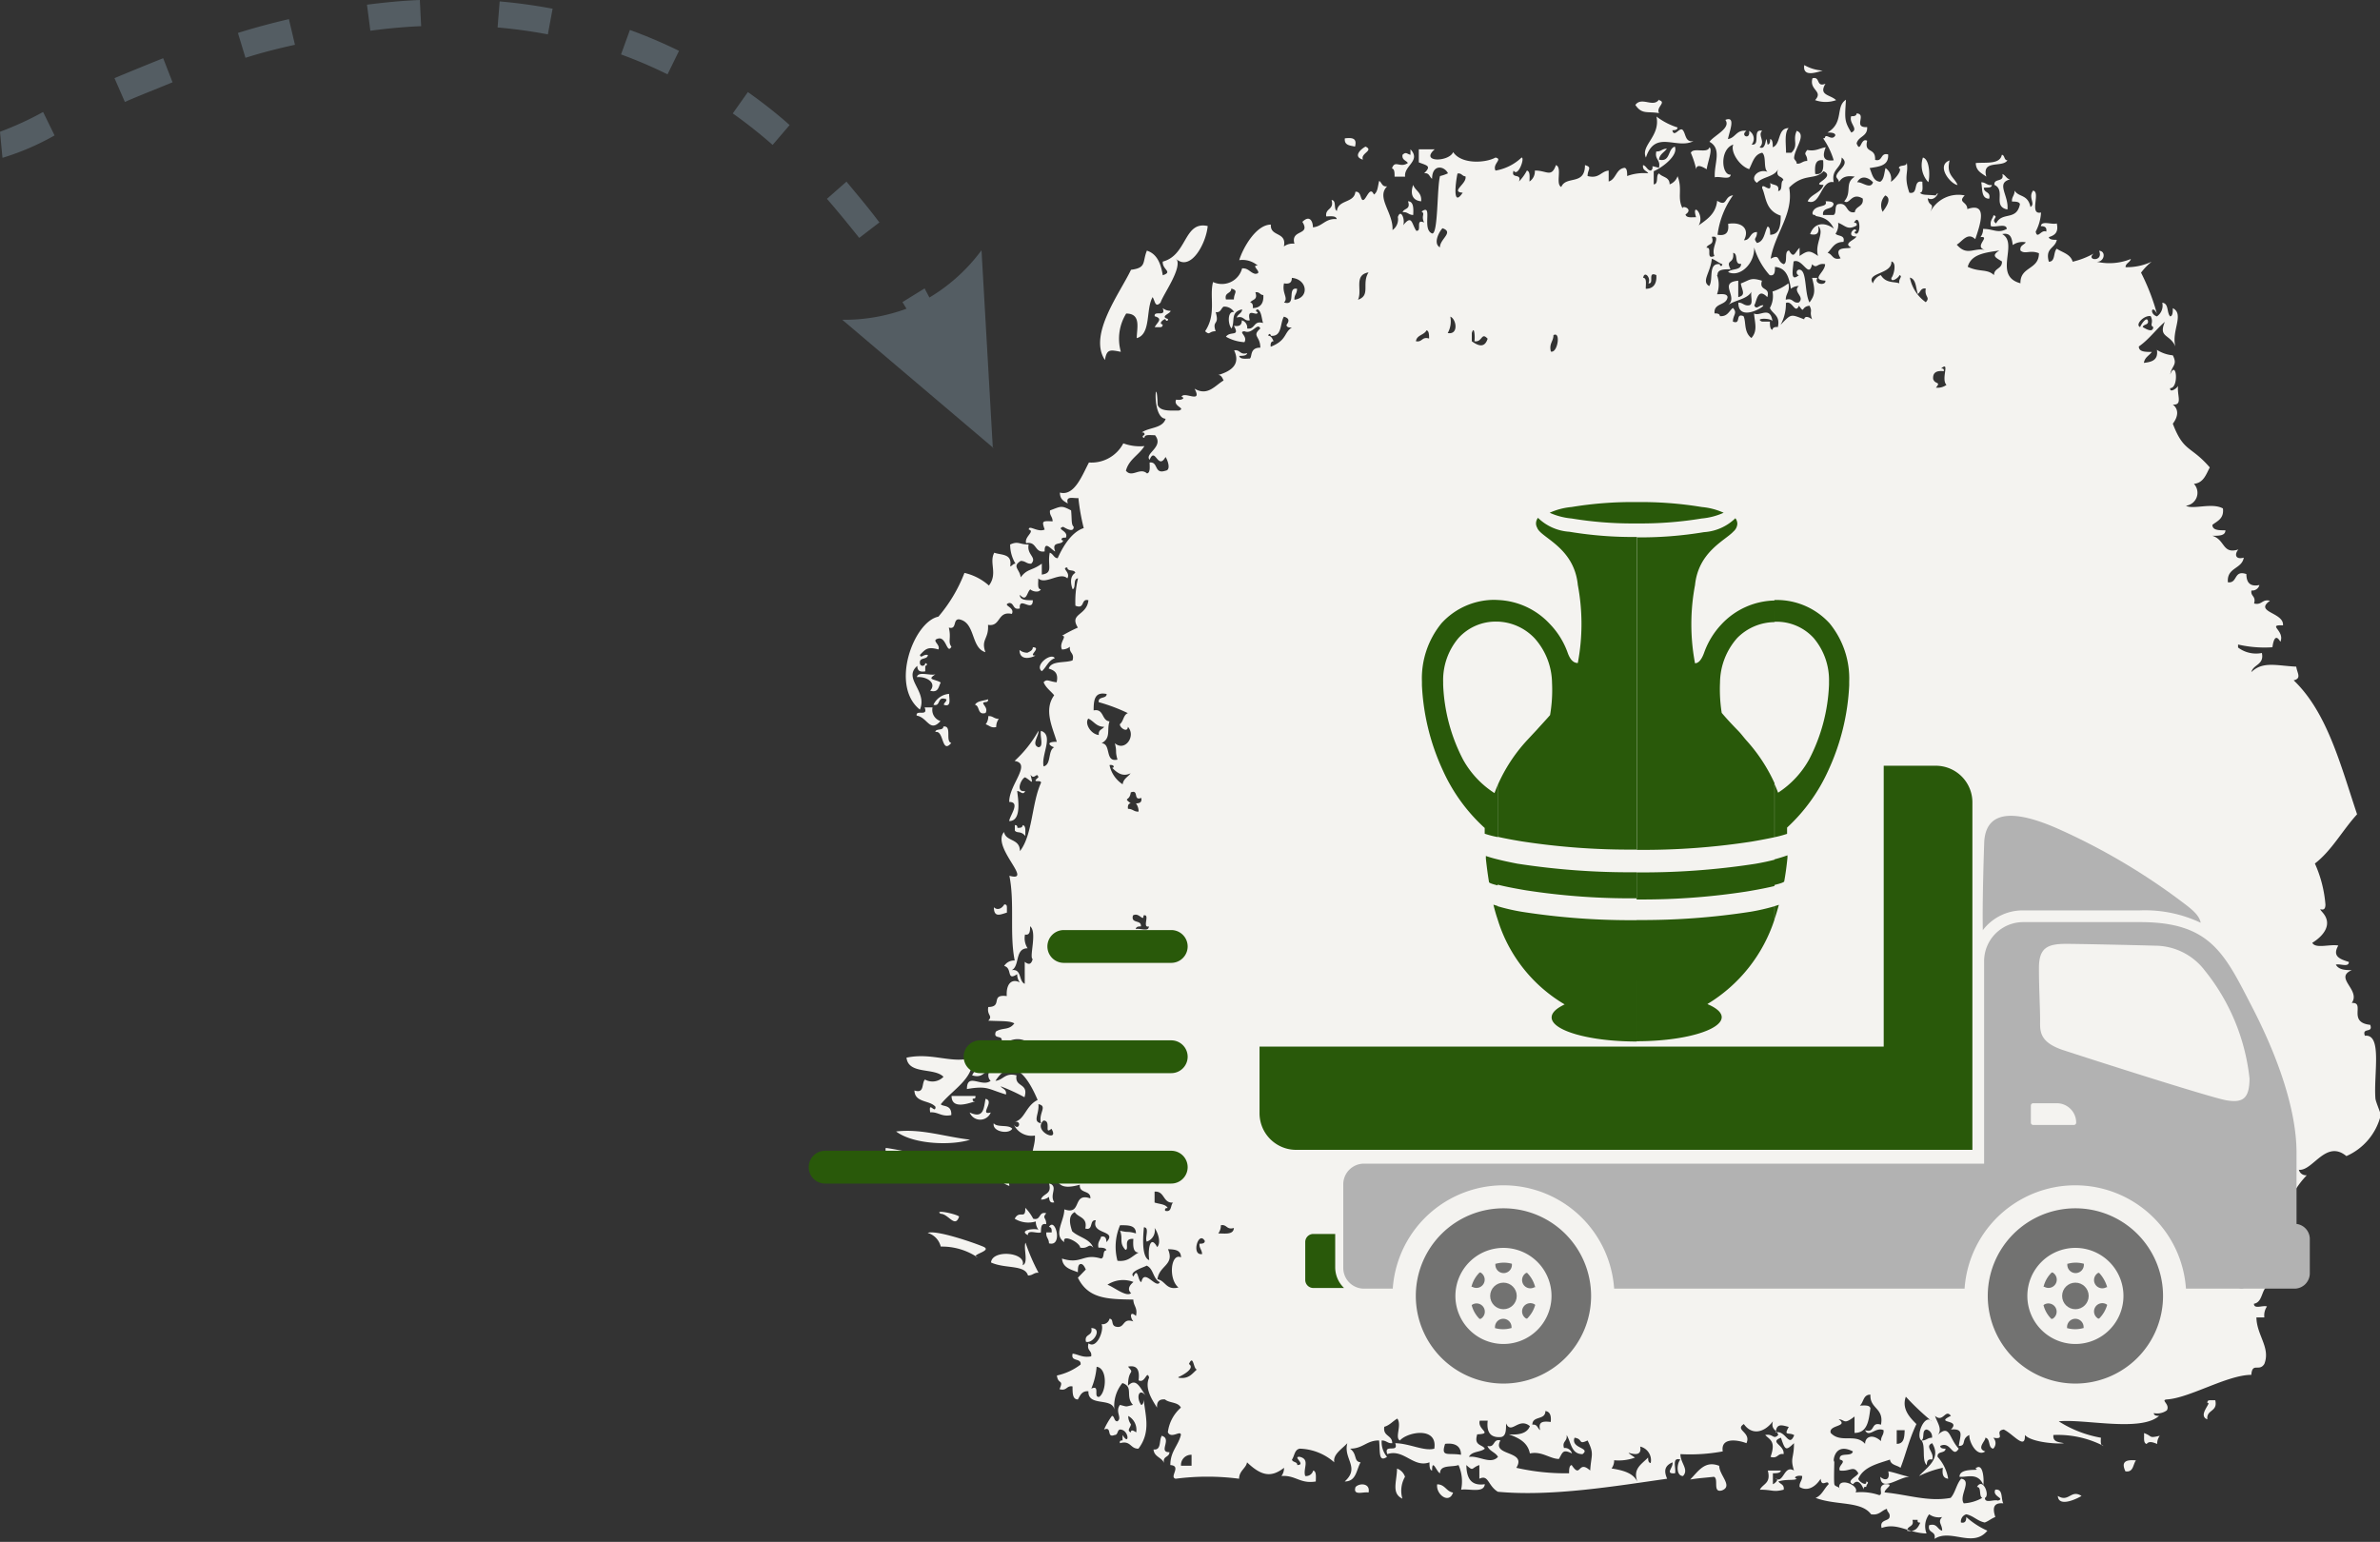 <svg xmlns="http://www.w3.org/2000/svg" viewBox="0 0 182.76 118.42"><rect x="0" y="0" width="182.76" height="118.42" fill="#333333" stroke="none"/><defs><style>.cls-1{fill:#f4f3f0;}.cls-1,.cls-2,.cls-3,.cls-4,.cls-6{fill-rule:evenodd;}.cls-2{fill:#29590a;}.cls-3{fill:#b2b2b2;}.cls-4,.cls-5{fill:#727271;}.cls-6{fill:#545d63;}</style></defs><title>Ресурс 2</title><g id="Слой_2" data-name="Слой 2"><g id="description"><path class="cls-1" d="M141,7.69a2.42,2.42,0,0,1-1.62,0c.66-.71-.47-.75-.2-1.68.63-.16.25.72,1,.42-.56.91.38.83.81,1.26ZM72.24,84.8c.13.22.85,0,.81.84-.76.16-1-.26-1.62-.21-.15-.92.4.17.41-.42-.43-.53-1.6-.3-1.62-1.26.8.27.53-.58.81-.84a1.17,1.17,0,0,0,1.42-.21c-.71-.73-2.69-.15-2.84-1.47,2-.42,3.47.5,5.07,0,.14,1.6-1.52,2.44-2.43,3.57ZM127.4,7.69c.6.18-.26.53,0,1-.88-.16-1.31.13-1.82-.63.48-.67,1.38.24,1.82-.42Zm-56.17,87c.63-.25,3.44.71,4.26,1.05s-1.11.62-.41.84a4.88,4.88,0,0,0-2.84-.84,1.45,1.45,0,0,0-1-1.05Zm1-1.47c-.53-.35,1.16,0,1.42.21-.31.94-.82-.21-1.42-.21Zm3.45-8.83c-.14.68-.11,1.57-1.22,1.05a.87.87,0,0,0,1.62,0c-.94.25.36-.89-.41-1.05Zm.2-30.68c0,.18-.08.2-.2.21-.52.05.28.36,0,.84-.65.18-.42-.55-.81-.63.17-.31.65-.3,1-.42Zm-3-.42c0,.37.2,1.05-.4.84,0-.17.2-.21.2-.42-.77-.3-.39.58-1,.42a1.43,1.43,0,0,1,1.22-.84ZM70.41,52c.09-.47,1-.09,1.42-.21-.7.45-.05.34.41.63-.18.31-.16.81-.81.63.53-.62-.29-1.1-1-1.05ZM81,50.55c-.5.18-.66.71-1,1-.6-.46.73-1.46,1-1Zm-2-9.88c0-.4.68.25,1.22,0-.22-.66-.21-.67.61-.63,0-.38-.25-.44-.2-.84.85-.31.85-.41,1.62,0,.07.74,0,1.08.2,1.26,0,.52-.69.06-.81,0-.6.18.47.31.2.84-.36-.06-.42.2-.2.21-.08.41-.93,0-.61.84-.24-.06-.84-.93-.81,0-.8.13-.58-.8-1.42-.63-.17-.49.71-.91.2-1.05ZM89.48,24.5c-.23.07-.51.37-.2.42,0,.18-.08.2-.2.21h-.41c.18-.37.68-.65,0-.84-.08-.5.92.12.61-.63a.94.94,0,0,0,.61.21c0,.22-.87.43-.2.63,0,.24-.2.12-.2,0Zm45.83-1.05c.6-.12-1.85,1.45-1.82-.21.36,0,.43.26.81.21s.09-.75.2-1.05c-.35.61-1.28.63-1.83,1.05.89-.63-.78-1.75.81-1.89v1.26c.64-.15.26-.56.2-1.05.72-.27.74-.48,1.62-.21-.26.83.67.43.41,1.26-.76-.79-.81.36-1,.63.15.37.37,0,.61,0Zm-45-3.57c1.11,1,2.3-1.14,2.43-2.52-1.85-.41-1.55,2.24-3.45,2.73-.06.62.81.78,0,1.05-.15-.9-.44-1.64-1.22-1.89-.36.87,0,1.32-1.22,1.47-.86,1.81-3.3,5-2,6.93.13-.89.45-.77,1.22-.63a3.68,3.68,0,0,1,.41-2.94c1.18,0,.81,1.16.81,1.89,1.12-.31.68-2.23,1.22-3.15.2.33.19.84.61.42.19-.63,1.69-2.65,1.22-3.36ZM152.14,14c.36,0,.43.26.81.21,0,.25-.37.18-.61.21,0,.42.55.27.41.84-.62,0-.51-.74-.61-1.26Zm-2.43-1.68c-.28,1.13.38,1.29.61,1.89-.56-.08-1.67-1.5-.61-1.89Zm-18.45-1c.29.11-.16,1.22-.2,1.68-.12-.06-.78-.52-.81,0a6.77,6.77,0,0,0-.41-1.26c.17-.45,1.29.08,1.42-.42ZM128.41,10c.16,0,.4,0,.41-.21a5.25,5.25,0,0,1-1.62-.84c.32,1.52-1.24,2.22-.81,3.15.71-2.17,2.35-.6,3.65-1.26-.64.1-.57-.53-.81-.84s-.68.63-.81,0ZM86.84,109.38c0,.25-.36.48,0,.63,0-.25.22-.13.41,0a1.21,1.21,0,0,0-.61-1.26,1,1,0,0,0,.2.63Zm59.62,8.19c.64.1.83-.26,1-.63-.12,0-.24,0-.2-.21h-.4c.15.57-.4.42-.41.84Zm-55.77-5h.81v-.84a.78.78,0,0,0-.81.84Zm34.88-.63a3.68,3.68,0,0,1-1.62.21,1,1,0,0,1-.2.63c.88.14,1.69.35,2,1.05-.39-1,.25-1.33.81-1.89,0,.16,0,.41.2.42a1.08,1.08,0,0,0-.81-1.26c.24,1.26-1.77-.09-.41.84Zm-13.38-.21c0-.67-.46-.93-1.22-.84-.35,1.06.22.67,1.22.84Zm33.46-.84c.57,0,.59-.52.61-1.05h-.61v1.05Zm-32.24-.63c-.21.78.43.68.61,1-.33.29-1,.18-1.22.63.73-.12,1.68.62,2.23,0-.19-.36-.67-.43-.81-.84.62.16.39-.58,1-.42-.71,1.23,2.06.74,1.22,2.1a17,17,0,0,0,4.05.42c0-.25,0-.6.2-.63.73,1.1.46-.45,1.42.42.08-1.25.33-1.25-.2-2.31-.76.36-.32-.12-1-.21-.32.84,1.28.75.61,1.26-.88,0-.87-.92-1.22-1.47.08.51-.37.46-.2,1a.56.56,0,0,1,.61.42c-.71-.36-.71-.08-1,.42-.68,0-1.34-.63-2.23-.42-.17-.87-.87-1.2-1.62-1.47.8.06,1.41-.08,1.62-.63-.87-.72-1.42.69-1.83-.21,0,.52,0,1-.41,1.05-.81.06-1.1-.4-1-1.26h-.61c-.2.7,1.07,1-.2,1.05Zm4.26-.84c0-.71,1-.32,1-1.05.36.05.46.36.41.84-.53-.06-1-.07-.81.63-.21-.14-.21-.48-.61-.42Zm26.77,0c.25-1.31-.87-1.2-.81-2.31-.57,0-.51.59-.81.84.3,0,.75-.07.81.21-.13.91-.21,1.89-1.22,1.89v-1.26c-.85.66-.71.25-1.22.21.81.59-.8.41-.61,1.05.77.83,1.9,0,2.64.84,0-.55.57-.8,1.22-.21,0-.4.23-.46.2-.84-.63-.28-1.12.62-1.42,0,.8.27.41-.69,1.22-.42ZM83.8,106.65c.72-.33.12.71.61.63.56-.38.65-2.2-.2-2.31a5.47,5.47,0,0,1-.41,1.68Zm6.69-.84c.8.13,1.05-.31,1.42-.63-.27,0-.26-1.22-.61-.42.5.33-.49.87-.81,1ZM86.84,99.3c-.26-.25-.16-.55.2-.84a2.19,2.19,0,0,0-2,.21c.51.18,1.48,1,1.83.63Zm85-3.15c.56.71.15.75-.41,1.26.42.06.4.56.61.84-.36.12-1.19-.25-1.22.21.83-.16.7.68,1.62.42-.65-1.38.62-1.9.41-2.94a1.28,1.28,0,0,0-1,.21ZM90.49,98.88c-.8-.67-.57-2.69.2-2.31,0-.59-.5-.61-1-.63.53,1.23-.67,1.23-.81,2.31.64.11.65.87,1.62.63Zm-1.42-.42c-.27.6-1.2-1.1-1.42,0-.27,0-.26-1.22-.61-.42-.43-.39,1-.77,1-.84.54.21.49,1,1,1.26Zm3.24-2.1c0-.4-.23-.46-.2-.84.16,0,.4,0,.41-.21-.49-.85-1.08,1.17-.2,1Zm-4.26-1a.9.9,0,0,0,.61-1.05c.26.35.52,1.14.2,1.47-.54-1-.73.18-.61,1-.67-.23-.43-2.23-.41-2.52.44,0,.09.75.2,1.05Zm5.48-.63c.54,0,1.19.12,1.22-.42-.57.17-.53-.3-1-.21a1,1,0,0,1-.2.63Zm-7.71,2.1c.84.1,1.11-.38,1.62-.63-.44,0-.44-.53-.41-1.05-.84-.06-.27.81-.61.84-.51-.57-.16-.82-.41-1.47.72.18.5,0,1.22.21,0-.65-.61-.63-1.22-.63a4.18,4.18,0,0,0-.2,2.73Zm86.39-1c-.51-.2.55-1.08-.41-1.05-.49-.61,1.11.48,1-.42,0-.25-.37-.18-.61-.21.11-.59,1-.39,1.42-.63,0,.68.36.89.2,1.68-.61.14-.71.81-1.62.63ZM88.67,92.36c.36.12.84.11,1,.42-.12,0-.24,0-.2.21.54.14.39-.44.61-.63-.8.06-.62-.9-1.42-.84v.84Zm83.55.84c.86.52,1.78-.46,1.83-1.47,0-.24-.23-.33-.41-.42-.39.87-.15,1.65-1.42,1.89ZM79.74,84.8c.08.76-.48,1.34.2,1.47-.22-.8.54-1.31-.2-1.47Zm1,1.89c.68,1.12-1.48.18-.61-.63.64,0,0,1.14.61.63Zm-3.65-6.51c.35.09,0,.27,0,.63,1,.3.78-.59,1.22-.84.15.48.93,1.41,1.42.84-.86-1.13-1.73-1.25-2.64-.63Zm1.62-8.4a1.41,1.41,0,0,0,.2,1.05c-1,0-.58,1.36-1.22,1.68.79-.12.52.86,1,1.05V73.87c.29.23.49.23.61-.21-.29-.11.37-2.11-.2-2.52,0,.33,0,.73-.41.63Zm8.92-.63c-.16,0-.4,0-.41.21.29-.11,1,.25,1-.21-.55.15.14-1-.41-.84,0,.54-.35-.29-.81,0-.18.67.67.29.61.84Zm-.81-9.45c-.16,0-.24.18-.2.42.38,0,.45.24.81.21a1,1,0,0,0-.2-.63c.25,0,.48-.06.41-.42-.66.26-.15-.68-.81-.42-.08.72-.62.35,0,.84Zm-.61-1.47c.06-.43.41-.56.61-.84-.59.28-1,0-1.42-.42.21,0,.16-.27-.2-.21a2.33,2.33,0,0,0,1,1.47Zm-1.83-3.78c-.06-.41.27-.42.41-.63-.62,0-.79-.44-1.22-.63-.3.37.19,1.2.81,1.26Zm0-2.52a13.44,13.44,0,0,1,2.23.84c-.35.13-.33.63-.61.84-.06.25.59.72.61.21.65.71-.23,1.94-1,1.26.18.74,0,.52.2,1.26-1,.23-.45-1.22-1.22-1.26.75-.41.38-1,.61-1.68-.62-.05-.41-1-1.22-.84,0-.82.08-1.45,1-1.26,0,.4-.67.15-.61.63Zm64.08-24.79c.15.4.61.15.2.63a1.12,1.12,0,0,0,.81-.21c-.45-.44.31-1.88-.41-1.26.12,0,.24,0,.2.21-.53-.06-.87.08-.81.63ZM119.09,27c.52.15.79-1.59.2-1.26,0,.49-.35.62-.2,1.26ZM114.22,26c-.48-.52-.38.31-1,.21.06-.26,0-1.3-.2-.63v.63c.52.38,1,.52,1.22-.21Zm-5.48.21c.49.09.44-.38,1-.21,0-.25,0-.6-.2-.63-.18.37-.75.35-.81.84Zm2.43-.63c.87.15.66-1.09.2-1.26a1.84,1.84,0,0,1-.2,1.26Zm-13.39.63c-.16,0-.24.17-.2.42,1.26-.5,1-1.09,1.62-1.47-.16,0-.4,0-.41-.21.23-.3.22-.51-.2-.63-.31.51-.12,1.55-1,1.47,0-.12-.16-.24-.2,0,.23,0,.32.23.41.42Zm40.76-1.68c.05-.33.44-.15.61,0-.23-.66.06-.56-.2-1.05-.69.08-.33.65-.81,0-.3.69-.5-.44-1-.21a3.36,3.36,0,0,1-.41,1.68c.84-.87.75-.83,1.83-.42ZM96,23.24c.16,0,.24.18.2.42.57,0,.86-.36.81-1-.26,0-.28-.27-.61-.21.23.66-.32.51-.41.84ZM94.14,23h.61c0-.53.39-.66-.2-.84,0,.42-.55.27-.41.84Zm53.74.21c.38-.4-.12-.38,0-1.05-.4-.06-.4.28-.61.42-.16-.47-.12-1.14-.61-1.26a3,3,0,0,0,1.22,1.89ZM98.6,21.76c-.18.77.36,1.12,0,1.47,1,.31.19-1.21,1-1.05,0,.4-.23.46-.2.84,1.16-.15,1-1.57-.2-1.68,0,.38-.2.49-.61.42Zm27.78.42c.57,0,.86-.37.81-1.05-.72-.33-.12.71-.61.63.23-.43-.32-1-.4-.42.3,0,.19.51.2.84Zm-22.1.84c1-.34.26-1.24.81-2.1-1.16.2-.46,1.38-.81,2.1Zm41.57-1.26c-.08-.36.3-.54,0-.63,0,.17-.67.64-.61.21.16-.15.45-1.17,0-1.26.07,1-2,.84-1.42,1.68a1,1,0,0,1,.61-.63c.39.64,1,.48,1.42.63Zm-5.68-.21c.08.41-.92.31-.61-.21h-.41c.24.94.25,1.3-.2,1.89-.41-.8-.17-2.55-.81-2.52-.26.05-.2.42,0,.42-.66.55-.48-.32-.41-1.05.69-.28,1.17,1.37,1.42.21.39.4.37-.12,1,0,0,.63-1.14,1.18,0,1.26Zm-7.91-1.26c-.3-.11-.51-.31-.81-.42-.09,1.06-.83,1.74-.2,2.1.34-.49-.11-1.79.81-1.68,0,.12.16.24.2,0Zm18.86.21c.9.42,1.47.13,2,.63,0-.56.64-.46.61-1.05-.46-.29-.86-.43-.2-.84-1.07.16-2.17.27-2.43,1.26Zm-19.27.63a2.15,2.15,0,0,1,0,1.47c.3,0,.75-.08.81.21-.08.69-1.08.42-1,1.26.16,0,.4,0,.41.21.59.05.7-.4,1-.63.38.4,0,.53,0,1.05.66.26.15-.68.81-.42.22.4,0,1.22.61,1.68.49-.55.27-1.13.2-1.89.43.28,1.26-.63,1.42.63,0-.29-1.46-.29-.81,0h.61c0,.25,0,.6.2.63,0-.16.17-.24.41-.21.21-.91-.42-1-.61-1.47a1.84,1.84,0,0,0,.2-1.26,4.11,4.11,0,0,0,1.22-.63c.15.64-.21.77-.2,1.26.57-.17.52.3,1,.21.51-.44-.51-.82,0-1.26a.93.93,0,0,0-.61.21c-.13-.84-.33-1.61-1.22-1.68,0,.33,0,.73-.41.63A5.59,5.59,0,0,1,134.7,19c.06,1.26-1.12,2.34-2,1.89.26-.29,1-.09,1-.63-.56.09-.19-.78-.61-.84.1.92-.62.45-.2,1.26-.5,0-1,0-1,.42Zm-.81-2.1c.09-.33.64-.18.41-.84.79-.14-.1.8.2,1.47-.72.33-.12-.71-.61-.63Zm24.13,2.73c-2.18-.56-.12-3.07-1.42-3.78.68-.14.74.35.81.84a1.29,1.29,0,0,1,1-.21c-.13.21-.47.22-.41.63.35.32.74-.07,1.42.21,0,1.29-1.45,1-1.42,2.31ZM110.57,19c0-.66,1.1-1.16.2-1.47-.22.21-.76,1.15-.2,1.47Zm32-1.05c.38-.12.21-1.63-.2-.84.12,0,.24,0,.2.21-.71.39-.86,0-1.42-.21a1.21,1.21,0,0,1-.2.84c.19.22.75.07.61.63-.71,0-.87.5-1.22.84.39.09.37.6,1,.42-.61-1,.6-.68.81-.84-.67-.31.34-.59.4-.84-.16,0-.4,0-.4-.21s.33-.5.4-.21c-.11,0-.23.17,0,.21Zm2-1.68c.15-.22.79-1,.2-1.26a1.09,1.09,0,0,0-.2,1.26Zm-32.24-1.47c-1-.07.36-.7.2-1.26-.26,0-.28-.27-.61-.21-.15.71-.39,2.65.4,1.47ZM140,12.31c-.63-.1-.65.45-.61,1.05.63.1.65-.45.61-1.05Zm-.61,4.2c-.12,0-.24,0-.2-.21.22-.63,1.19-.32,1-.84.24,0,.58,0,.61.21-.07.48-.89.2-.81.84h.81c.28-.13,0-.81.41-.84.72-.11.5.74,1.22.63.06-.5.7-.39.61-1.05-.87-.53-1,.52-1.42.21.62-.7,0-1.4.81-1.89-.66-.12-1,.06-1.22.42,0-.21-.16-.25-.2-.42,0-.48,1.11-.93.41-1.47,0,.86-.81.84-.61,1.89-1-.2-1,1.88-2,1.47.26-.57,1-.61,1.22-1.26-1.12,0,1-.59,0-1.05-.65.72-1.5.11-2.64,1.26.37,2-1.1,3.52-1.42,5.46.76-.41.44.2,1,.42.35-.13,0-1,.41-1.05.38.67.43.16.81-.21v.63c.64-.44.78-.44,1.42,0-.29-.94.55-1.8,0-2.31q.18.82-.61.63c.32-.89,1.1-.95,1.82-.42-.47-1-1.31-.88-1.42-1Zm-1.62,93.71c-.41-.25-.83.11-.41-.63-.48-.12-.94-.32-1,.42.78-.19,1,1.23,1.42.21Zm26.57-85.1c.06-.19.55-.92.61-.42,0,.28-.36.19-.41.42.12.06.78.52.81,0-.31-.18.06-.31-.2-.84-.51-.09-1.23.66-.81.84ZM142.61,14c.31-.59.88-.37,1.22,0-.2.59-.86-.06-1.22,0ZM140,10.63a5.85,5.85,0,0,1,.81,1.68c-.92.13-.83-.47-.61-1-.48.07-.76.33-1.42.21-.34.42,0,.27,0,.84-.38,0-.45.24-.81.21,0-.21-.16-.25-.2-.42,0-.69,1-1.82.2-2.1-.34.73.17,1.11-.41,1.68h-.41c0-.66-.14-1.54.2-1.89-.88,0-.57,1.23-1.22,1.47,0-.25,0-.6-.2-.63,0,.16,0,.41-.2.42-.19-1.15,0,.54-.61.21.49-.44-.18-.93.2-1.26-.81-.2-.08,1.17-.81,1.05a.69.69,0,0,0-.2-1.05c.13.74-.73.37-.2,0-.78-.11-.83.54-1.42.63.09-.53.65-1.82-.2-1.47.46.63-.87,1.19-1.22,1.68,1,.55.33,1.71.41,2.73.36-.12,1.19.25,1.22-.21-.7.09-.88-1.93.2-2.31-.24.56.48,1.66,1.22,1.89.26-.5.39-1.14,1-1.26.34.28.07,1.19.41,1.47-.69-.28-1.41.47-.81.84.42-.48,1.33-.44,1.62-1.05-.23.66.32.51.41.84-.28.13,0,.81-.41.84.14-.57-.42-.41-.61-.63.18,1-.67-.14-.61.42.3.62.22,1.7,1.42,2.1,0,.77-.09,1.45-.81,1.47,0-.25,0-.6-.2-.63-.24.45-.25,1.14-.81,1.26-.34-.42,0-.27,0-.84-.57,0-.47.63-1,.63.45-.84-.12-1.44-1.22-1.26q.14,1-.81.84A6.63,6.63,0,0,1,133.08,15c-.72.09-.4.92-1.22.42-.1,1-.78,1.43-1.42,1.89.5-.82-.58-1.88-.2-.63-.3,0-.75.08-.81-.21.69-.46-.4-.76-.2-.42-.48-.86,0-1.48-.41-2.52a1,1,0,0,1-.61.63c0-.59-.57-.53-.81-.84-.28.13,0,.81-.41.84V13.15c.72-.31,1.9-1.24,1.62-1.89-.57.18-.31,1.22-1.22,1,.06-.43.41-.56.61-.84-.38,0-.45.24-.81.21-.15.64.35.62.2,1.26-.87-.23-.26-.1-.61.21-.29,0-.34-.35-.61-.42-.06.41.27.42.4.63a3.69,3.69,0,0,0-1.62.21c0-.25,0-.6-.2-.63-.67.08-.64.88-1.22,1.05v-.84c-.61.06-.72.65-1.62.42,0-.53.39-.66-.2-.84,0,1.6-1.45.78-1.82,1.68-.47-.22.1-1.5-.41-1.68-.35,1-.72.4-1.62.42a.93.93,0,0,1-.41.84c0-.31.07-.78-.2-.84a3.58,3.58,0,0,1-.61.84c.25-.68-.66-.16-.41-.84.33.55.89-1,.61-1a3.81,3.81,0,0,1-2,1c-.26-.52.59-.87,0-1-.78.43-2.63.53-3.25-.42-.32.77-2.59.81-1.42-.21h-1.22v1c.63.25,1,.26.41.84.4-.06.4.28.61.42,0-1.14.94-1,1.22-.42a3,3,0,0,1-.61.21c-.24.86-.14,4.51-.61,4.41-.82-.32.11-2.35-.81-1.68.31.18-.06.31.2.84-.72-.33-.12.71-.61.63-.36-.56-.32-1.26-1-.42.17-.43-.18-1.31-.41-.63a1,1,0,0,1-.41,1c.08-1.33-1.28-2.5-.41-3.36-.4.06-.4-.28-.61-.42-.11.37-.1.87-.41,1.05-.3-.69-.57.36-.81.42s-.14-.7-.61-.63c-.09.88-1.32.59-1.42,1.47-.28-.13,0-.81-.41-.84.22.78-.5.6-.41,1.26.3,0,.75-.08.81.21-.88-.08-1.08.56-1.83.63,0-.41-.22-1-.81-.42.67,1.08-.93.54-.61,1.68a1.11,1.11,0,0,0-.81.21c.24-1.16-1.07-.72-1-1.68-1.13,0-2.14,1.78-2.43,2.73a1.78,1.78,0,0,1,1.42.42c-.63-.06.52.61-.2.63-.39-.09-.51-.45-1-.42a1.6,1.6,0,0,1-2.23,1.05c-.3,1.13.28,2.45-.61,3.78.4.35.26,0,.81,0-.3-.89.32-.41,0-1.47.4.06.4-.28.61-.42a.88.88,0,0,1,.81.42c-.5-.12-.51.89-.2,1.26.3-.57-.13-1.25.81-1.47,0,.3-.33.35-.41.63.57-.17.53.3,1,.21-.26-1.07.59-.22.61-.63-.11,0-.23-.17,0-.21.3.18.29.68.41,1.05-.76-.23-.58.52-1.22.42a.58.58,0,0,0-.41-.63c0,.38-.2.49-.61.42.49.88-.27.37-.61.84a3.23,3.23,0,0,0,1.42.42c.28-.48-.52-.79,0-.84.62.27,1-.72,1.22-.21-.68.61,0,.55,0,1.47-.84,0-.6.71-.81.84-.3,0-.75.08-.81-.21.24,0,.58,0,.61-.21-.57.17-.53-.3-1-.21.47,1-.1,1.56-1.22,1.89.23,0,.32.23.41.42-.65.38-1.22,1.23-2.23.63.64,1.21-.82.15-1,.63.33.07,0,.3-.41.21-.27.53.8.66.2.84-.69,0-1.41.07-1.62-.42-.1-2.79-.52,1,.61,1.05-.23.75-1.27.65-1.83,1.05.12,0,.24,0,.2.21-.11,0-.23.17,0,.21,0-.31.49-.19.81-.21.74.9-.84,1.41-.41,1.89.43-1.05.63.84,1.22-.21.12.13.47,1,0,1.05-.9.3-.53-.71-1.22-.63,0,.31.07.78-.2.84-.55-.5-1.16.37-1.62-.21.23-.88,1-1.2,1.42-1.89a3.67,3.67,0,0,1-1.62-.21,2.76,2.76,0,0,1-2.64,1.47c-.53,1-1.12,2.61-2.23,2.31,0,.53.31.66.61.84-.2-.63.45-.37.81-.42a16.52,16.52,0,0,0,.41,2.31c-1.07.33-1.77,1.79-2,2.31-.29,0-.34-.34-.61-.42-.2,1,.31,1.55-.61,1.68v-.84c-.78.57-1.1.36-1.62,1.05-.08-.65-.69-.82,0-1.26.38,0,.45.24.81.21.47-.49-.37-.68-.2-1.47-.74,0-.78-.29-1.42,0a2.81,2.81,0,0,0,.41,1.47c-.2,0-.24.17-.41.21.18-1-.67-.85-1.22-1.05-.42.78.29,1.59-.41,2.52A4.26,4.26,0,0,0,74.06,44a11.59,11.59,0,0,1-2,3.36c-1.89.38-3.74,5.3-1.42,7.14.61-1.43-1.34-2.38-.2-3.36,0,.38.2.49.61.42v-.42c.11,0,.23-.17,0-.21a.2.2,0,0,1-.41,0c-.06-.49.59-.23.61-.63-.35-.08-.52.31-.61,0,.43-.44.58-.66,1.42-.42.19-.39-.61-.7,0-.84s.66,1.25,1,.63c-.29-.38,0-.64-.2-1.47.65.18.28-.69.81-.63,1.25.25.87,2.19,2,2.52-.36-1,.27-1,.2-2.1,1,.17.7-1.09,1.83-.84.27-.53-.8-.66-.2-.84.4,0,.26.57.81.42-.08-1,1,.36,1-.63-.5,0-1,0-1-.42.54.58.52-.17.81-.42.06.11.63.33.81,0-.3,0-.19-.51-.2-.84.54.53,1.69-.54,2.23,0,.28-.48-.52-.79,0-.84,0,.35.56.12.61.42-.49.29-.31,1-.2,1.26.28-.13,0-.81.41-.84a7.71,7.71,0,0,0-.2,2.1c.77.3.39-.58,1-.42-.13,1.21-1.5,1-.81,2.1a11.18,11.18,0,0,0-1.22.63c.45,0-.26.53,0,1.05a.94.94,0,0,0,.61-.21c-.08.51.37.46.2,1.05-.6.22-1.62,0-1.83.63.42.13.77.32.61,1.05-.59-.06-.75-.29-1,0,.18.44.56.68.81,1-.82,1.12-.12,2.47.2,3.57-1,0-.41.38-.2.42-.5.25-.2,1.33-.81,1.47-.21-.87.81-2.39-.2-2.73-.12.37.25,1.23-.2,1.26-.57-.21.06-.89,0-1.26a9.23,9.23,0,0,1-1.83,2.31c1.35.22-.44,1.84-.41,3.15.91,0,0,1.11,0,1.47,1,0,.66-1.82.61-2.31.24,0,.46.37.61,0-.8.13-.27-1,0-1.05.52.29.64.68.41-.21.29.47.5-.26.61.21-.62.51.23.13.2.42-.72,1.56-.64,4-1.62,5.25,0-1-1.07-.71-1.22-1.47-1,1.15,2.33,3.89.41,3.36.42,2.08,0,4.48.41,6.51a.88.88,0,0,0-.81.42c.66.15.14,1.19,1,.63a1,1,0,0,0,.2.63c-.63-.32-1.06.12-1,1.05-1.31-.16-.27.83-1.42.84-.12.67.38.65,0,1.05,1,.05,1.67,0,2,.21-.42.56-.9.29-1.42.63-.25.68.66.16.41.84-.14.43-1.83.33-1.42.63,1.68-.37.4,1.41,1.42,1.05-.58.65-1.22-.4-1.82-.42.65.8-.08.51-.41,1.26.85.25.89-.34,1.42-.42a.59.59,0,0,0,0,.84c-.67.53-1.82-.67-1.82.63,1.61-.27,1.59,0,3,.42.06-.41-.27-.42-.41-.63a14.13,14.13,0,0,1,1.83.84c.35-1.13-.78-.73-.61-1.68-.9-.23-1,.36-1.62.42,1.48-2.26,2.73.27,3.24,1.47-.94.45-1,1.59-1.83,1.68.71-.13.35.76,0,.21a1.5,1.5,0,0,0,1.62.84c.08.84-.65,2,0,2.73-.14-.71.42-.69.61-1.05.44.15-.46,2.14.41,1.47-.51-.3.55.22.61-.42-.1,1.55,1.15,1.22,1.82,1.05-.07.71.85.38.81,1.05-1.42-.49-.61,1.33-2,.84,0,.91-.88,1.93,0,2.52-.21-.68,1.18,0,1.22.42.65.12.63-.39,1,0-.27-.7-1.13-.79-1.62-1.26-.18-.54-.33-1.19.2-1.47.26.43,1,.38.81,1.26.65.19.28-.69.81-.63-.4,1.13,1.71.73.81,1.68,0-.26-.06-.5-.41-.42-.06.28-.29.4-.2.84.24,0,.58,0,.61.21-.33,0-.11.58-.41.63-1.4-.43-1.49.48-3,0,.06.71.68.84,1.22,1.05,0-.25,0-.6.2-.63s.32.23.41.42l-.61.63c.8,1.62,2.24,1.65,4.26,1.68,0,.49.35.62.2,1.26-.47-.43-.47.09-.2.42-.82-.29-.64.46-1.22.42s-.23-.61-.61-.63a.55.55,0,0,1-.61.42c.21.47-.37,1.94-1,1.47-.17.59.29.54.2,1-.66.12-.94-.14-1.42-.21-.18.67.67.29.61.84a4.57,4.57,0,0,1-1.82.84c.08.72.55.27.2,1.05.57.17.53-.3,1-.21,0,.52,0,1,.41,1,.18-.31.3-.67.81-.63-.05,1.24,1.9.41,2,1.47a2.76,2.76,0,0,1,.61-2.1c.89.3.19,1,.81,1.68-.62.15-.39.15-1,0-.4.54.21,1-.2,1.26-.27,0-.19-.37-.41-.42a5.61,5.61,0,0,0-.61,1.05c.66-.26.15.68.81.42.27,0,.19-.37.41-.42.72,0,.75,1.34.2.42v.42c-.12,0-.24,0-.2.21.84-.24.79.44,1.42.42,1-1.31.5-2.63.41-3.78,0,.16-.05.42-.2.42-.43-.61-.14-1.41.41-.63-.47-.61-.77-1.53-1.42-.84,0-1.35.56-.85,0-1.47.75-.15.9.33.81,1.05.51.28.63-.83.81-.21-.36.82.21,1.68.61,2.31q-.05-.69.61-.63c.33.29,1,.18,1.22.63a3,3,0,0,0-1,1.89c.26.54,1-.2,1,.21-.21.84-.81,1.26-.81,2.31.9.06-.12.93.41,1.05a18.76,18.76,0,0,1,4.87,0c0-.61.54-.81.61-1.26,1.14,1.09,1.89,1.16,2.84.42a1,1,0,0,1-.2.63c1.09-.08,1.43.62,2.64.42,0-.31.07-.78-.2-.84a.56.56,0,0,1-.61.42c-.2-.55.4-1.27-.41-1.47-.63-.06.52.61-.2.63,0-.28-.36-.19-.41-.42.2-.28.19-.78.61-.84a4.2,4.2,0,0,1,2.64,1.05c-.12-.6.56-1,1-1.47-.32,1.21,1,1.86-.2,2.94.9,0,.89-.9,1.22-1.47-.56-.07-.23-.63-.81-1.05,1,0,1.27-.64,2.23-.63.09.84-.07,1.72.61,1.26a1.75,1.75,0,0,1-.41-1.26c.38,0,.45.24.81.21,0-.64-.73-.51-.61-1.26.42-.12.66-.44,1-.63.37.5-.22,1.48.2,1.68.58-.66,2.91-1.09,2.64.63-.77.22-1.9-.4-3-.42.3.8-.91,0-.61.84,1.28-.43,2,1.08,3.24.63,0,.25,0,.6.2.63,0-1,.37.15.61.21,0-.68.92-.45,1.42-.63a3.09,3.09,0,0,1,.2,1.89c.66-.09,1.75.28,1.82-.42-1.1.16-1.4-.51-1.42-1.47.59.53.35.22,1,0v1.05c.72-.35.64.53,1.42,1,4.14.39,9.11-.45,13-1-.27-.62-.18-1,.41-1.26.09.4-.63.91.2.84.09-.4-.28-1.27.41-1.05-.28.27-.35,1.26.2,1.26.47-.51-.21-1-.2-1.68a13.76,13.76,0,0,0,3.25-.21c-.18-1.14,1.24-.86,1.82-.63.39-.85-.93-1-.2-1.47.64.91,1.6.63,2.23-.21-.17.67.32.65.41,1.05-.39.39-.37-.12-1,0,.36.38.84.47.41,1.68.57.17.53-.3,1-.21.1-.7-1.14-.91-.2-1.26.33,1,.38,1,1,.42,0,1.2-.31,1.09,0,2.1-.78-.46-.77,1-1.42.63.31,0,0,.34-.2.42v-.84c.24,0,.58,0,.61-.21h-1c.26,1-.37,1-.61,1.47,1,0,1,.21,1.83,0,.06-.41-.27-.42-.41-.63.6-.2,1.24-.05,1.42-.21-.33-.07,0-.3.41-.21,0,.4-.23.46-.2.84.55.34,1.17.07,1.62-.63.06.73.55,0,.61.42-.35.34-.52.86-1,1.05,1.58.6,3.5.22,4.26,1.26.64.1.79-.3,1.22-.42,0,.27.26.29.2.63s-.79.17-.61.84c1.22-.44,2.08.41,3.45.42a1.51,1.51,0,0,1,.2-1.47,1.28,1.28,0,0,0,1,.21c-.38.4,0,.53,0,1.05-.39-.09-.37-.6-1-.42-.15.65.56.4.41,1.05,1.24-.82,2.95.73,4.06-.63a6.16,6.16,0,0,1-1.62-1.05c0,.26-.06.5-.41.42a.58.58,0,0,1,.41-.63c.56.12.85.52,1.42.63.3-.11.51-.31.81-.42-.17-.53-.26-1.13.61-1.05-.19-.37,0-1.13-.61-1.05-.27.53.8.66.2.84-.29-.12-1,.25-1-.21.41-.18-.16-1.61-.61-.84.38,0,.12.71.41.84a3.24,3.24,0,0,1-1.42.42c-.41-.55.67-1.76-.2-1.89-.36.39-.45,1.08-.81,1.47-1.72.32-3.27-.25-5.07-.42,0-.31.86-.67,0-.63-.59.19-.06.77-.41.84a4.23,4.23,0,0,0-1.82-.21c.36-.59-1.55-1.27-1.22-.21,0-.28-.36-.19-.41-.42s0-1.73,0-1.89c-.09.76-.26-1.49,1.42-.63-.08.47-1.11,0-1,.63.61.14-.19.45,0,.84.8.1,1.05-.44,1.42.21-.07.24-1,.6-.4.84.43-.57.81.33.81.42,0-.13,0-.25.2-.21,0-.24.29-.33,0-.42.06.43-.59,0-.61-.21.4-.91,1.46-1.15,2.43-1.47.06.43.54.42.81.63.43-1.1.62-2.07,1.22-3.36-.49-.49-1.15-1.16-.81-2.1a19.78,19.78,0,0,0,2,1.89c-.54-.63-1.27,1.09-.81,1.47.28-.13,0-.81.41-.84a.57.57,0,0,1,.41.63c-.38,0-.45.24-.81.21.34.42,0,1.56.41,1.89,0-.26.06-.5.41-.42.22-.54-.62-1,0-1.26.76,1.22-.51,1.93-1,2.52a7.7,7.7,0,0,1,1.82-.63c-.06.48,0,.79.41.84a3.27,3.27,0,0,0-.81-1.68c-.06-.48.59-.23.61-.63-.16,0-.4,0-.41-.21.82-.41.94,1,1.42.21-.77-.82-.66-1.92-1.62-1.05.41-.42-.06-1-.2-1.47.63.56.79-.57,1.22,0-1.31.63.82.23,0,1.05,1.08-.1.68.53.61,1.26.62,0,.14-.54.81-.84-.06.45.55,1.74,1.22,1.26-.73-.22.06-.83,0-1.05.42.06.19.78.61.84a.59.59,0,0,0,0-.84c1.07.18,0-.51.81-.63.72.34,1.68,1.63,1.62.42.51.58,2.57.71,3,.63-.39-.09-.87-.08-.81-.63a7.68,7.68,0,0,1,3.85.84c-.24,0-.22-.33-.2-.63a8.86,8.86,0,0,1-3.24-1.26c2-.2,6.29.84,7.71-.42-.16,0-.4,0-.41-.21a1.28,1.28,0,0,0,1-.21c.28-.48-.52-.79,0-.84,1.76-.11,4.62-1.88,6.49-1.89.07-1,.61-.2,1-.84.49-1.25-.59-2.2-.61-3.57h.61a1.21,1.21,0,0,1,.2-.84c-.3-.12-1,.24-1-.21.81-.14.48-1.46,1.42-1.47.06-.41-.27-.42-.41-.63.65-.51.88-1.47,1.42-2.1-.53.06-1,.07-.81-.63a.93.93,0,0,1,.61.21,6.59,6.59,0,0,1,1.83-5.25.56.56,0,0,1-.61-.42c1.06.13,2.07-2.36,3.65-1.05a4.63,4.63,0,0,0,2.64-3.15c0-.14-.38-1-.41-1.26-.15-1.85.55-5-.81-4.83-.25-.68.66-.16.41-.84-1.79-.19-.33-1.76-1.42-1.68.72-1-1.39-1.92,0-2.52-.58,0-1-.05-1.22-.42.29-.11,1,.24,1-.21-.65-.21-1.31-.41-.81-1.26-.62-.13-1.75.27-2-.21.86-.53,1.58-1.41.81-2.31-.53-.62.2.16.2-.63a9.52,9.52,0,0,0-.81-3.15c1.3-1,2.12-2.56,3.24-3.78-1.27-3.8-2.3-7.84-4.87-10.29.64-.15.26-.56.2-1.05-1.49-.07-2.57-.44-3.45.42.15-.61,1-.54.81-1.47a2.29,2.29,0,0,1-1.83-.42V49.5a9,9,0,0,0,2.64.21c.09-.67.28-1,.61-.42.37-.86-1.06-1.32.2-1.26.1-1-2.25-1-1-1.89-.62-.15-.6.36-1.22.21.17-.59-.29-.54-.2-1a.56.56,0,0,0,.61-.42c-.76.16-1-.24-1-.84-1-.34-.65.73-1.42.63-.1-1.15,1.07-1,1.22-1.89-.7.18-.7-.32-.41-.63-1.25.39-1-.74-2-1.05.5,0,1,0,1-.42-.5,0-1,0-1-.42.38-.3.9-.47.81-1.26-.85-.47-2.29.11-2.84-.21a1,1,0,0,0,.61-1.68c.74-.07.93-.72,1.22-1.26-1.47-1.7-2-1.15-2.84-3.36.4-.52.49-1.09,0-1.47.8.06.29-.73.41-1.47,0,.17-.67.64-.61.21.69,0,.48-2.26,0-1.05.12-.7.59-.72.2-1.47a2.71,2.71,0,0,1-1.22-.42c.12.83-.45.93-1,1,.06-.43.41-.56.61-.84-.5,0-1,0-1-.42.77-.53,1.31-1.3,2-1.89-.52,1.23.38.91.81,1.89-.33-1.17.71-2.49-.2-2.94,0,.25,0,.6-.2.63-.28-.27-.09-1-.61-1.05a1,1,0,0,1-.41,1.05c-.61-.2-.38-.95,0-.21a16.64,16.64,0,0,0-1.22-3.15,5,5,0,0,1,.81-.84,4.44,4.44,0,0,1-2,.42c0-.3.33-.35.41-.63a4.39,4.39,0,0,1-2.64.21c.59.06.78-.81.2-.84.37.89-1.06.75-.41.21a6.2,6.2,0,0,1-1.62.63c-.17-.6-.81-.71-1.22-1-.28.27-.09,1-.61,1-.3-1.08.48-1,.61-1.68-.24,0-.58,0-.61-.21.42-.13.77-.33.61-1.05-.36.12-1.19-.25-1.22.21.25,0,.48.06.41.42-.38-.2-.68.63-.81,0a3.54,3.54,0,0,0,.41-1.47c-.95.21,0-1.58-.61-1.68-.4.54.21,1-.2,1.26-.21-1-.89-.73-1.22-1.26,0,.4-.23.46-.2.84.24,0,.58,0,.61.21-.27,1.3-1.36.53-1.83,1.47-.45-.3.26-.51-.2-.63-.06.28-.29.4-.2.84.36.12,1.19-.25,1.22.21-.69.38-1,0-1.82,0a1,1,0,0,1-.2.63c.85-.09-.62.77.41,1-.89-.24-1.43.51-2.23-.42.41-.23.83-1,1.42-.42.37-1.1,1-2.88-.61-2.31,0-.59-.76-.49-.2-1.05a2.42,2.42,0,0,0-2.64,1.26c.35-.78-.12-.33-.2-1.05.63.35,1-.78.61-.21-.72-.07-1,0-1.22-.21.3,0,.19-.51.2-.84-.78-.17-.24,1-1,.84-.45-1.29-.05-1.51-.2-2.31,0,.35-.56.12-.61.42.34.09-.32.9-.61,1.05a1,1,0,0,0-.41-1.05c-.11.37-.1.87-.41,1.05-.56-.05-.62-.62-.81-1.05.69-.12,1.48-.15,1.42-1.05-.62-.16-.39.58-1,.42.05-1-.86-.45-.61-1.47-.51-.28-.49,1-.81.21.13-.57.85-.52.81-1.26-1.13.07,0-1-.81-1.05,0,.16-.17.24-.41.21-.22.54.62,1,0,1.26-.54-.88-.5-1.05-.41-2.52-.83.54-.12,1.76-1.42,2.52.24,0,.58,0,.61.21-.27.51-.75-.23-.81.21ZM138.55,5c-.16,1,1.06.51,1.42.42A3.24,3.24,0,0,1,138.55,5Zm21.29,109.89c-.29.19-1.77.92-1.82,0,.85.53,1-.53,1.82,0ZM110.36,114c.61,0,.69.55,1.22.63-.3.92-1.33.14-1.22-.63Zm-5.27.63c-.38-.09-1.22.29-1-.42.3-.33,1.16-.31,1,.42ZM145,113c.57.11,1.05.31,1.62.42-.76,0-2.18,1.22-2.23,0,.3.3.78.31.61-.42Zm-37.72-.21a1,1,0,0,1,.61.63,2.15,2.15,0,0,0-.2,1.68c-.86-.41-.43-1.29-.41-2.31Zm44.41,0c.62-.55.67.94.61,1.26-.41-1-1.29-.57-1.83-.63,0-.78,1.78-.39,1.22-.63Zm-19.67-.21c0,.73,1.09,1.56.2,1.89-.74.2-.21-.91-.61-1.05-1,.11-1.08.09-1.82.21.62-.63,1.12-1.49,2.23-1.05Zm32-.42c-.24.31-.18.94-.81.84-.31-.67-.07-.92.81-.84Zm-74.83-1.89c.86.21-.29,1.28.61,1.26,0,.42-.55.27-.41.84-.17-.45-.77-.47-.81-1.05.61.08.42-.68.61-1Zm75.44-.21c.69.24.32.42,1.22.21a1,1,0,0,0-.2.63c-.36-.15-.63-.23-.81,0-.28-.07-.17-.53-.2-.84Zm4.87-2.31c0-.18.08-.2.2-.21h.41c.21.92-.69.69-.61,1.47-.79-.3.41-1.35,0-1.26ZM83.8,102c.9,0,.15,1.23-.41,1.05-.15-.65.56-.4.41-1.05Zm-5.07-6.51c-.12.5.25,1.52-.2,1.68.3-1-2.34-1.23-2.43-.21,1.08.5,2.59.15,2.84,1,.38,0,.45-.24.81-.21a15,15,0,0,1-1-2.31Zm1.82-1.26c.49-.81,1.1,1.56,0,1.26,0-.38-.25-.44-.2-.84h.41c0-.24,0-.37-.2-.42Zm-1.82-1.47a3.58,3.58,0,0,1,.61.84c.62.16.39-.58,1-.42-.34.42,0,.27,0,.84-.43-.1-.39.3-.41.63-.3.12-1-.25-1,.21-.71-.36.4-.54.81-.42a1,1,0,0,1-.2-.63,2,2,0,0,1-1.62-.21c.37-.71.84.13.81-.84Zm1.82-1.89c.77.26,0,.86.41,1.47-.35.08-.38-.16-.41-.42a.93.93,0,0,1-.61.21c.13-.5.88-.35.61-1.26Zm-3.65-.84c-.06.73,1.91-.64,1.22.84-.19-.35-.75-.74-.61.21-.69-.24-.32-.42-1.22-.21.12-.2.47-.78-.2-.63-.66-.24.54-.24.81-.21ZM68,88.16c.84.11,1.6.31,2.43.42-.37.18-.56.54-1,.63.12-1.18-.45-.12-1-.21.66-.66-.6-.08-.41-.84Zm.81-1.26c1.93-.23,3.66.39,5.68.63-1.31.44-4.28.41-5.68-.63Zm7.5-.63c.27.35,1.15.07,1.42.42-.26.45-1.56.23-1.42-.42Zm-3.24-2.1c0,1.15,1.52.47,1.83.42-.12,0-.24,0-.2-.21.12,0,.24,0,.2-.21Zm3.24-14.5c.27.27.61.13.81-.21.17,0,.19.08.2.21v.42c-.49.14-1,.42-1-.42Zm1.62-6.3c.17,0,.19.08.2.21.24,0,.36,0,.41-.21.28.06.17.53.2.84-.36-.43-.63-.18-.81-.42v-.42ZM72.44,55.8c.7-.1.12,1.14.61,1.26-.76.9-.55-1-1.22-.84,0-.3.61-.07.61-.42ZM75.89,55a1,1,0,0,1-.2.63c.27.07.39.3.81.21a1,1,0,0,1,.2-.63c-.38,0-.45-.24-.81-.21ZM71,54.33c.31.75-.69.13-.61.63.84.13,1,1.34,1.83.42a.9.9,0,0,1-.61-1.05Zm8.31-4.62c0,.24-.23.33-.41.42a.94.94,0,0,1-.61-.21c0,.9,1,.58,1.22.42-.63.06.52-.61-.2-.63Zm28.8-34.25c.44,0,.44.53.41,1.05-.36,0-.43-.26-.81-.21.09-.33.64-.18.41-.84Zm.41-1.26c.16.47.67.56.61,1.26-.76-.07-.82-.7-.61-1.26Zm45.22-.84c.27.08.32.37.61.42-1.12.28-.07,1.25-.2,2.31-1.17-.23-.09-1.47-1-1.89-.06-.55.79-.16.61-.84Zm-6.08-1.26c.58.15.53,1.66.41,1.89a1.91,1.91,0,0,1-.41-1.89Zm6.08-.21c.22.05.14.42.41.42-.37.6-2-.09-1.62,1.26-.35-.27-.8-.43-.81-1.05.82-.06,1.86.11,2-.63Zm-45.43-.42c.84.88-.53,1.26-.41,2.1h-.81c0-.3,0-.59-.2-.63.22-.7.62,0,1.22-.42-.13-.21-.47-.22-.41-.63.27-.25.32-.08.61,0v-.42Zm-3.45-.21c.67.31-.42.51-.2,1-.81-.23-.14-.83.2-1Zm-1.62-.63c.53-.06,1-.07.81.63C103.69,11.17,103.21,11.18,103.27,10.63Z"/><path class="cls-2" d="M75.28,79.9H89.94a1.26,1.26,0,0,1,1.26,1.26h0a1.26,1.26,0,0,1-1.26,1.26H75.28A1.26,1.26,0,0,1,74,81.16h0A1.26,1.26,0,0,1,75.28,79.9Z"/><path class="cls-2" d="M81.69,71.43h8.25a1.26,1.26,0,0,1,1.26,1.26h0a1.26,1.26,0,0,1-1.26,1.26H81.69a1.26,1.26,0,0,1-1.26-1.26h0A1.26,1.26,0,0,1,81.69,71.43Z"/><path class="cls-2" d="M63.36,88.38H89.94a1.26,1.26,0,0,1,1.26,1.26h0a1.26,1.26,0,0,1-1.26,1.26H63.36a1.26,1.26,0,0,1-1.26-1.26h0A1.26,1.26,0,0,1,63.36,88.38Z"/><path class="cls-3" d="M155.32,69.92h9a10,10,0,0,1,4.67.95c-.12-.67-.86-1.17-1.68-1.79a49,49,0,0,0-9.3-5.44c-2.93-1.29-5.48-1.64-5.64,1,0,0-.16,4.32-.11,6.8A3.85,3.85,0,0,1,155.32,69.92Z"/><path class="cls-4" d="M159.37,103.22a3.69,3.69,0,1,1,3.69-3.69,3.69,3.69,0,0,1-3.69,3.69Zm0-10.42a6.73,6.73,0,1,0,6.73,6.73A6.73,6.73,0,0,0,159.37,92.8Z"/><circle class="cls-5" cx="159.37" cy="99.53" r="1.02"/><path class="cls-4" d="M158.75,97.06a.61.61,0,0,0,0,.08.63.63,0,0,0,1.27,0,.59.59,0,0,0,0-.08,2.3,2.3,0,0,0-1.24,0Z"/><path class="cls-4" d="M156.93,98.83l.06,0a.63.63,0,0,0,.63-1.1l-.07,0a2.3,2.3,0,0,0-.62,1.07Z"/><path class="cls-4" d="M157.54,101.29l.07,0a.63.63,0,0,0-.63-1.1l-.06.05a2.3,2.3,0,0,0,.62,1.07Z"/><path class="cls-4" d="M160,102a.57.57,0,0,0,0-.08.63.63,0,0,0-1.27,0,.58.58,0,0,0,0,.08,2.29,2.29,0,0,0,1.24,0Z"/><path class="cls-4" d="M161.81,100.22l-.06-.05a.63.63,0,1,0-.63,1.1l.07,0a2.5,2.5,0,0,0,.38-.49A2.54,2.54,0,0,0,161.81,100.22Z"/><path class="cls-4" d="M161.19,97.76l-.07,0a.63.63,0,1,0,.63,1.1l.06,0a2.55,2.55,0,0,0-.24-.58A2.51,2.51,0,0,0,161.19,97.76Z"/><path class="cls-4" d="M115.45,103.22a3.69,3.69,0,1,1,3.69-3.69,3.69,3.69,0,0,1-3.69,3.69Zm0-10.42a6.73,6.73,0,1,0,6.73,6.73A6.73,6.73,0,0,0,115.45,92.8Z"/><circle class="cls-5" cx="115.45" cy="99.53" r="1.02"/><path class="cls-4" d="M114.83,97.06a.61.61,0,0,0,0,.08.63.63,0,1,0,1.27,0,.56.56,0,0,0,0-.08,2.3,2.3,0,0,0-1.24,0Z"/><path class="cls-4" d="M113,98.83l.06,0a.63.63,0,0,0,.63-1.1l-.07,0a2.3,2.3,0,0,0-.62,1.07Z"/><path class="cls-4" d="M113.63,101.29l.07,0a.63.63,0,0,0-.63-1.1l-.06.05a2.3,2.3,0,0,0,.62,1.07Z"/><path class="cls-4" d="M116.07,102a.54.54,0,0,0,0-.08.63.63,0,1,0-1.27,0,.58.58,0,0,0,0,.08,2.29,2.29,0,0,0,1.24,0Z"/><path class="cls-4" d="M117.89,100.22l-.06-.05a.63.63,0,1,0-.63,1.1l.07,0a2.49,2.49,0,0,0,.38-.49A2.53,2.53,0,0,0,117.89,100.22Z"/><path class="cls-4" d="M117.27,97.76l-.07,0a.63.63,0,1,0,.63,1.1l.06,0a2.54,2.54,0,0,0-.23-.58A2.5,2.5,0,0,0,117.27,97.76Z"/><path class="cls-3" d="M170.94,84.5c-1.27-.23-10.6-3.22-12.51-3.85s-1.77-1.54-1.77-2.36-.09-2.4-.09-3.94.63-1.86,2.08-1.86c.91,0,5.12.09,6.84.14a4.82,4.82,0,0,1,3.81,1.9,15.92,15.92,0,0,1,3.44,8.29c0,1.59-.54,1.9-1.81,1.68Zm-11.69,1.9a.18.18,0,0,0,.18-.18,1.49,1.49,0,0,0-1.49-1.49h-1.81a.18.18,0,0,0-.18.18v1.31a.18.18,0,0,0,.18.18ZM176.35,94V88.53c0-3.37-1.5-7.48-3.37-11.11-2.13-4.12-3.18-6.6-8.62-6.6h-9a3,3,0,0,0-3,3V89.37H104.74A1.59,1.59,0,0,0,103.15,91v6.38a1.59,1.59,0,0,0,1.59,1.59h2.21a8.52,8.52,0,0,1,17,0h26.91a8.52,8.52,0,0,1,17,0h8.33a1.18,1.18,0,0,0,1.18-1.18V95.12A1.17,1.17,0,0,0,176.35,94Z"/><path class="cls-2" d="M148.65,58.81h-4V80.38H96.72V85.5a2.81,2.81,0,0,0,2.81,2.81h51.93V61.62A2.81,2.81,0,0,0,148.65,58.81Z"/><path class="cls-2" d="M102.53,94.77h-1.68a.62.62,0,0,0-.62.62V98.3a.62.62,0,0,0,.62.62h2.36a2.2,2.2,0,0,1-.68-1.59Z"/><path class="cls-2" d="M136.26,69.6l.34-.11q-.16.59-.34,1.13v-1Zm0-1.62V66c.37-.1.7-.2,1-.31l0,.18q-.1,1-.25,1.82h0c0,.06-.26.16-.72.27Zm0-3.68V60.2q.15.34.28.68a7.22,7.22,0,0,0,2.38-2.55,13.58,13.58,0,0,0,1.53-5.75c0-.08,0-.15,0-.22A5,5,0,0,0,139.27,49a3.85,3.85,0,0,0-2.91-1.25h-.1V46.08h.1a5.49,5.49,0,0,1,4.14,1.8,6.69,6.69,0,0,1,1.5,4.48c0,.09,0,.18,0,.28a17.49,17.49,0,0,1-1.6,6.52,13.55,13.55,0,0,1-3.17,4.4q0,.24,0,.48A8,8,0,0,1,136.26,64.3Zm-5.14,12.82c.69.29,1.09.64,1.09,1,0,1-2.92,1.85-6.53,1.85V70.66a54.16,54.16,0,0,0,8.77-.64,15.81,15.81,0,0,0,1.82-.42v1a11.86,11.86,0,0,1-5.14,6.5Zm5.14-31v1.66A4.08,4.08,0,0,0,133.4,49a5.24,5.24,0,0,0-1.32,3.41,11.62,11.62,0,0,0,.13,2.34c.38.45.8.9,1.25,1.36.29.3.36.43.66.77a12.72,12.72,0,0,1,2.15,3.28V64.3c-.47.1-1.08.22-1.79.34a54.49,54.49,0,0,1-8.8.63v-24a29.65,29.65,0,0,0,5.17-.4,3.79,3.79,0,0,0,2.41-1.07.72.72,0,0,1,.15.43.84.84,0,0,1-.3.59c-.64.7-2.69,1.55-2.95,4.12a16.11,16.11,0,0,0,0,6c.25,0,.5-.24.71-.84a6.18,6.18,0,0,1,1.32-2.15,5.73,5.73,0,0,1,4.07-1.83Zm0,19.93v2c-.49.12-1.23.27-2.14.42a52.32,52.32,0,0,1-8.45.61V67a56.38,56.38,0,0,0,9.13-.66c.52-.09,1-.19,1.46-.31ZM125.68,40.2a28.65,28.65,0,0,0,5-.38,5.2,5.2,0,0,0,1.68-.44,5.2,5.2,0,0,0-1.68-.44,28.64,28.64,0,0,0-5-.38Zm0,39.79c-3.61,0-6.53-.83-6.53-1.85,0-.36.35-.69,1-1A11.47,11.47,0,0,1,115,70.6v-1a15.67,15.67,0,0,0,1.88.43,54.2,54.2,0,0,0,8.8.64h0V80Zm0-41.43V40.2a28.65,28.65,0,0,1-5-.38,5.2,5.2,0,0,1-1.68-.44,5.2,5.2,0,0,1,1.68-.44,28.64,28.64,0,0,1,5-.38Zm0,2.68a29.65,29.65,0,0,1-5.17-.4,3.8,3.8,0,0,1-2.41-1.07.72.72,0,0,0-.15.43.68.68,0,0,0,.09.33c.26.77,2.83,1.48,3.12,4.39a16.1,16.1,0,0,1,0,6c-.28,0-.57-.17-.8-.85A6.17,6.17,0,0,0,119,47.91,5.74,5.74,0,0,0,115,46.08v1.66a4.08,4.08,0,0,1,2.86,1.3,5.24,5.24,0,0,1,1.32,3.41,11.4,11.4,0,0,1-.15,2.47c-.32.37-.66.73-1,1.11l-.81.87a12.44,12.44,0,0,0-2.2,3.37v4c.48.11,1.11.23,1.84.35a54.58,54.58,0,0,0,8.84.63h0v-24Zm0,25.75v2h0a52.4,52.4,0,0,1-8.49-.61c-.95-.16-1.7-.31-2.19-.44V66c.46.12,1,.23,1.51.33a56.41,56.41,0,0,0,9.17.66ZM115,70.6q-.18-.53-.32-1.12l.32.1v1Zm0-24.52v1.66h-.1A3.85,3.85,0,0,0,112,49a5,5,0,0,0-1.18,3.37c0,.07,0,.14,0,.22a13.58,13.58,0,0,0,1.53,5.75,7.2,7.2,0,0,0,2.41,2.57q.12-.31.25-.62v4a7.33,7.33,0,0,1-1-.26q0-.22,0-.44a13.43,13.43,0,0,1-3.22-4.44,17.49,17.49,0,0,1-1.6-6.52c0-.09,0-.19,0-.28a6.69,6.69,0,0,1,1.5-4.48,5.49,5.49,0,0,1,4.14-1.8ZM115,66v2c-.43-.11-.66-.19-.66-.26h0q-.14-.85-.24-1.79,0-.11,0-.21C114.3,65.81,114.62,65.91,115,66Z"/><path class="cls-6" d="M3.31,8.6A24.36,24.36,0,0,1,0,10.12H0l.19,2a19.44,19.44,0,0,0,4-1.72L3.31,8.6ZM76.24,34.42l-.87-15.2a13.67,13.67,0,0,1-4,3.63L71,22.15l-1.7,1.05.31.51a13.82,13.82,0,0,1-4.93.85l11.61,9.85ZM67.54,17.1C66.72,16,65.87,15,65,13.95l-1.5,1.32c.87,1,1.68,2,2.48,3l1.59-1.22ZM60.64,9.61c-1-.9-2.1-1.75-3.21-2.54L56.27,8.71c1.06.75,2.08,1.56,3.06,2.42l1.3-1.52Zm-8.49-5.7A37.9,37.9,0,0,0,48.37,2.3l-.68,1.88a35.85,35.85,0,0,1,3.57,1.53l.88-1.8ZM42.44.67A40.91,40.91,0,0,0,38.37.11l-.16,2a38.54,38.54,0,0,1,3.86.53l.37-2ZM32.25,0c-1.35.05-2.73.19-4.07.36l.26,2c1.27-.17,2.62-.3,3.9-.35l-.1-2ZM22.19,1.47c-1.31.3-2.64.66-3.92,1.06l.58,1.91c1.22-.39,2.55-.73,3.8-1l-.46-1.95Zm-9.66,3Q10.64,5.23,8.79,6l.8,1.83c1.21-.53,2.43-1,3.66-1.51Z"/></g></g></svg>